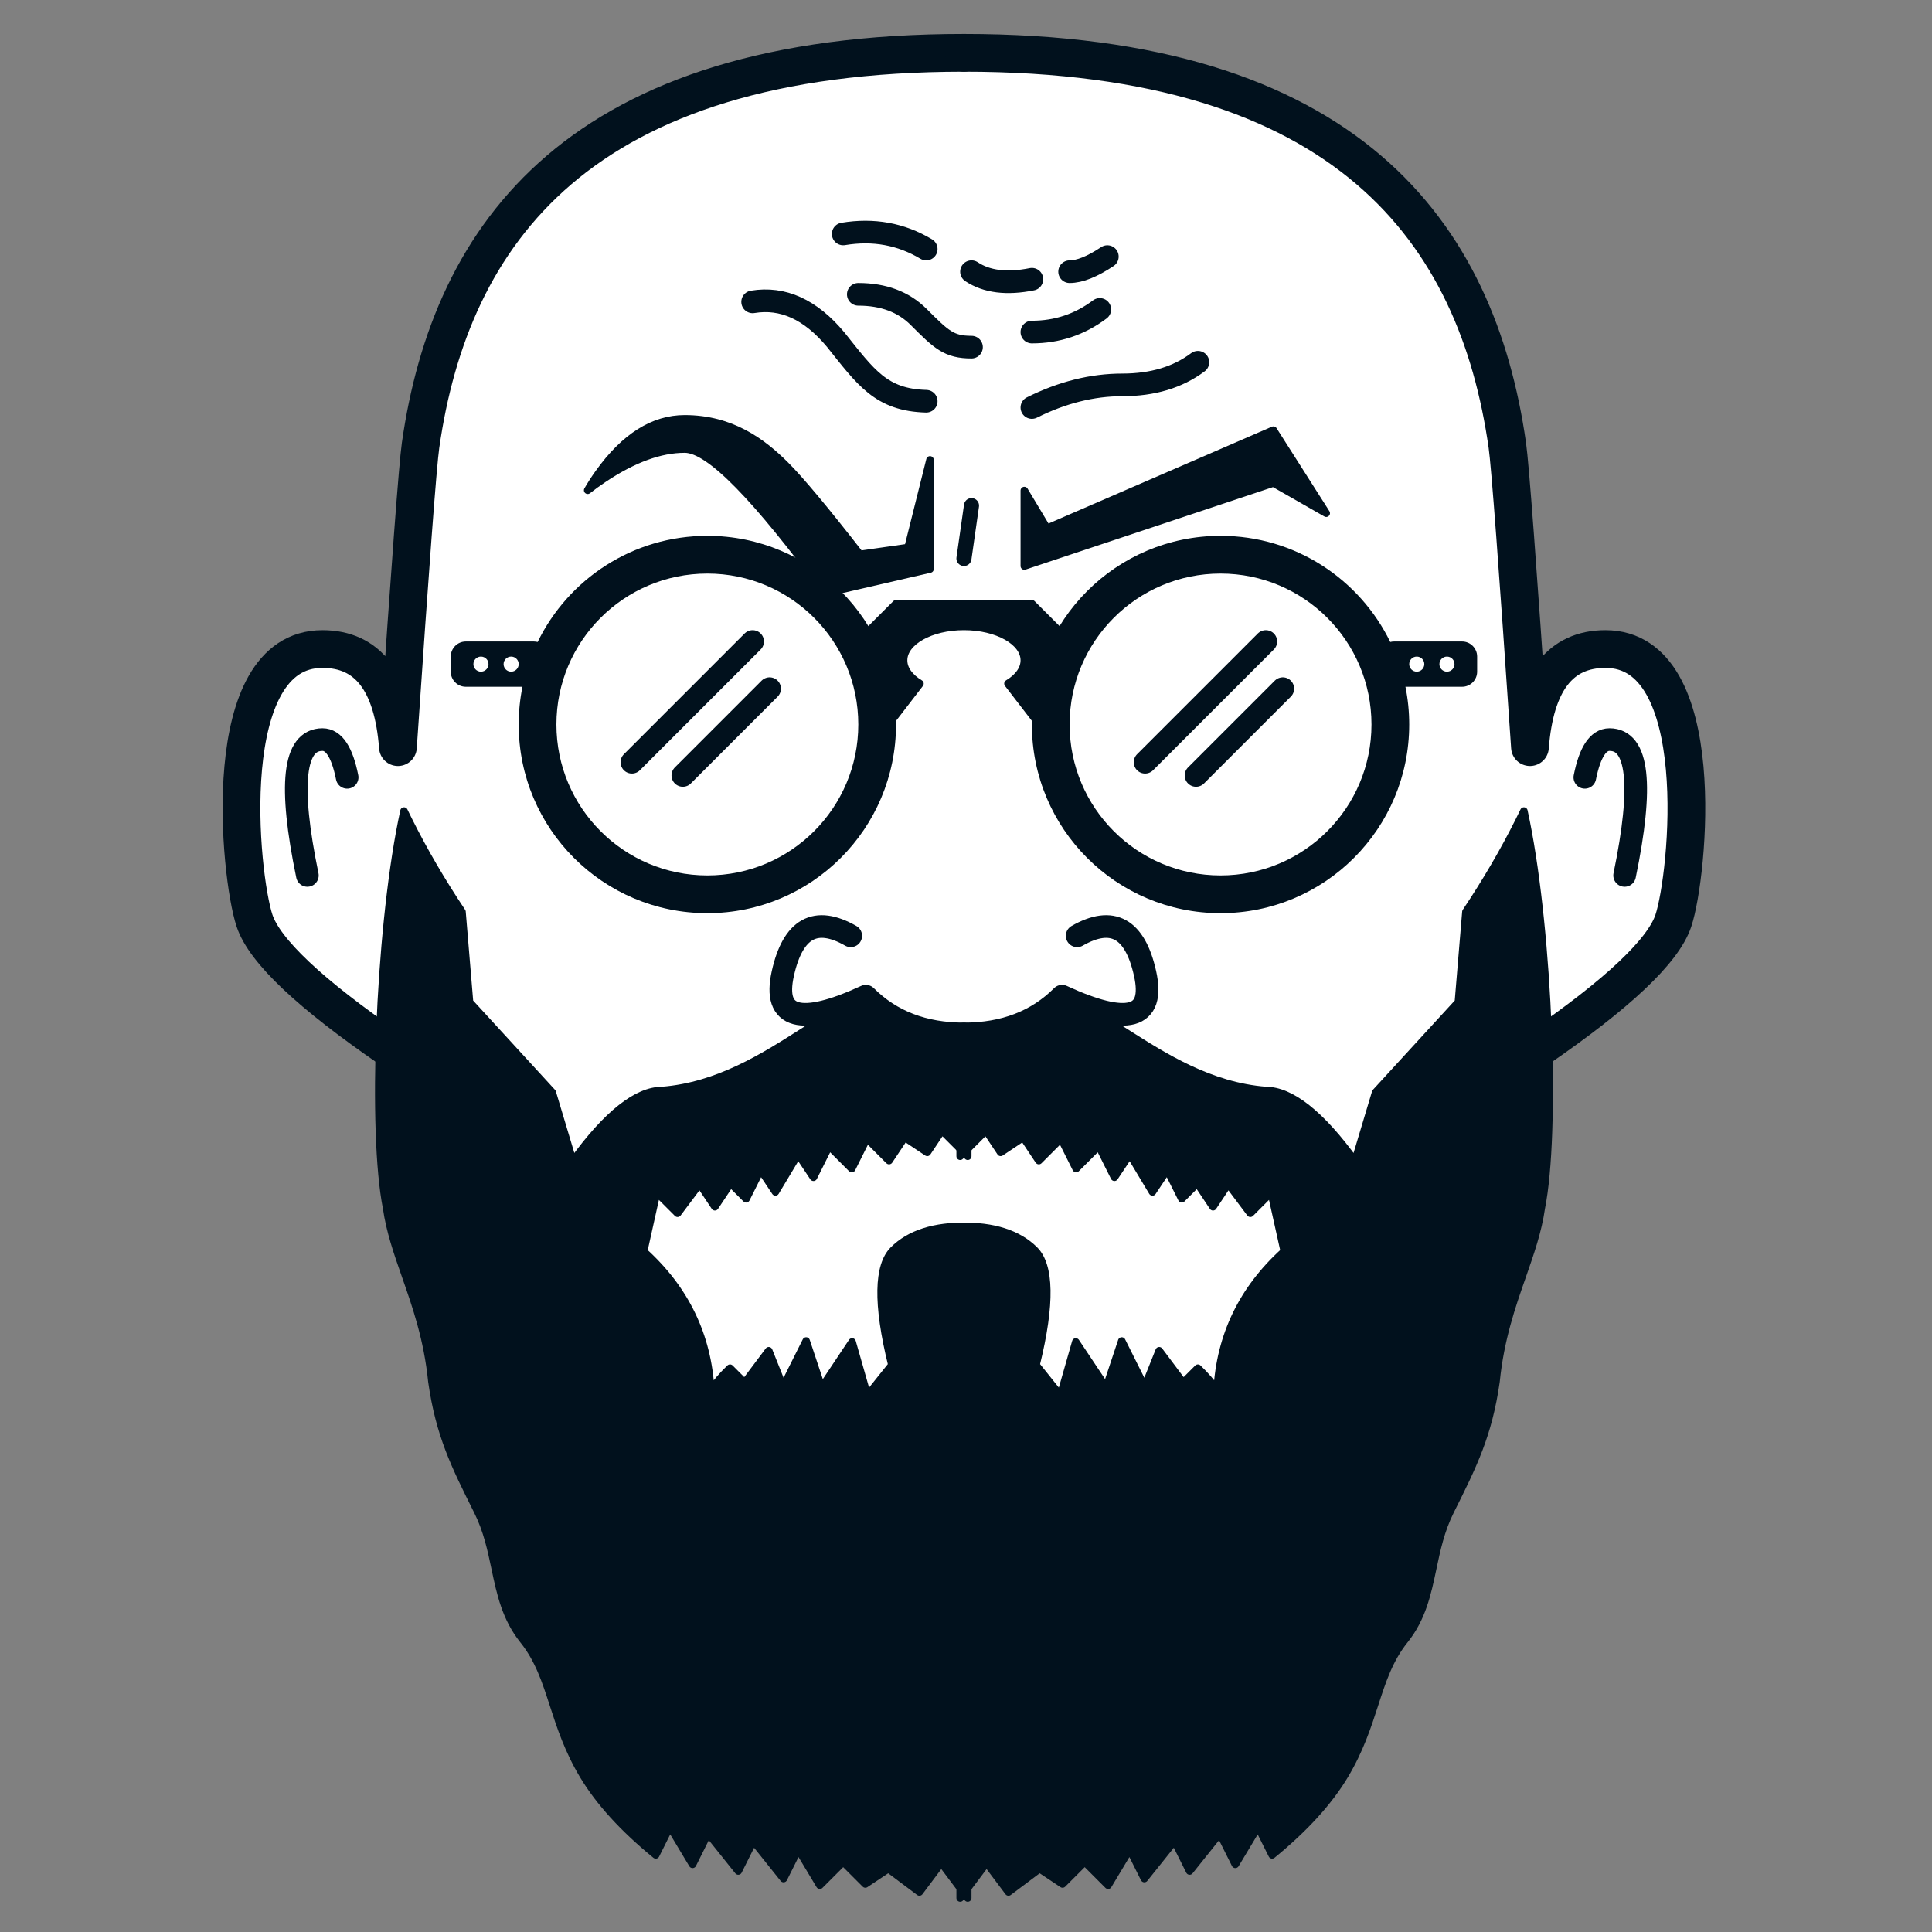 <svg height="256" viewBox="0 0 256 256" width="256" xmlns="http://www.w3.org/2000/svg"><rect x="0" y="0" width="256" height="256" fill="#808080" stroke="none"/><g fill="none" fill-rule="evenodd"><path d="m53 99c0-40.667 7-66.333 21-77s33.667-15.667 59-15c23.333 2 39.333 7.333 48 16 13 13 21 24 21 70 3.333-4.667 7-7 11-7 8 1.333 11.667 8.333 11 21-1 19-8 23-19 30-7.333 4.667-11 9-11 13l-36 52h-69l-36-62c-16.667-8-23.667-20-21-36 3-13 3-19 11-18 5.333.667 8.667 5 10 13z" fill="#fff"/><g stroke="#01111d" transform="translate(32 7)"><g stroke-linejoin="round"><path d="m19.729 132c-10.667-7.333-16.667-13-18-17-2-6-5-36 9-36 6 0 9.333 4.333 10 13 1.628-24.065 2.628-37.398 3-40 4-28 21-52 72-52" stroke-linecap="round" stroke-width="5"/><path d="m115.458 132c-10.667-7.333-16.667-13-18-17-2-6-5-36 9-36 6 0 9.333 4.333 10 13 1.628-24.065 2.628-37.398 3-40 4-28 21-52 72-52" stroke-linecap="round" stroke-width="5" transform="matrix(-1 0 0 1 287.186 0)"/><path d="m80.729 117c-4.667-2.667-7.667-1-9 5s2.333 7 11 3c3.333 3.333 7.667 5 13 5" stroke-linecap="round" stroke-width="3"/><path d="m104.995 117c-4.667-2.667-7.667-1-9 5-1.333 6 2.333 7 11 3 3.333 3.333 7.667 5 13 5" stroke-linecap="round" stroke-width="3" transform="matrix(-1 0 0 1 215.724 0)"/><path d="m58.729 48.5c6.158 0 10.272 3.065 13.354 6.146 1.982 1.982 5.271 5.921 9.863 11.818l6.38-.911 2.904-11.614v14.459l-13.708 3.163c-9.243-12.572-15.486-19.061-18.792-19.061-3.252 0-6.824 1.317-10.723 3.916-.762.508-1.474 1.023-2.135 1.544.423-.739.906-1.489 1.45-2.251 3.457-4.839 7.272-7.209 11.407-7.209z" fill="#01111d"/><path d="m103.729 58v10l33-11 7 4-7-11-30 13z" fill="#01111d" stroke-linecap="round"/></g><path d="m96.729 60-1 7" stroke-linecap="round" stroke-width="2"/><path d="m67.729 33c4-.667 7.667 1 11 5 4 5 6 8 12 8.167m14.0.833c4-2 8-3 12-3s7.333-1 10-3m-22-4c3.333 0 6.333-1 9-3m-32-2c3.333 0 6 1 8 3 3 3 4 4 7 4m-17-15c4-.667 7.667 0 11 2m6 3c2 1.333 4.667 1.667 8 1m5-1c1.333 0 3-.667 5-2m-106 82c-2.486-12-1.819-18 2-18 1.514 0 2.605 1.667 3.271 5" stroke-linecap="round" stroke-linejoin="round" stroke-width="3"/><path d="m179.47 109c-2.486-12-1.819-18 2-18 1.514 0 2.605 1.667 3.271 5" stroke-linecap="round" stroke-linejoin="round" stroke-width="3" transform="matrix(-1 0 0 1 362.741 0)"/></g><g fill="#01111d" stroke="#01111d" stroke-linejoin="round" transform="translate(50.688 109)"><path d="m2.848-1.526c.211.437.424.871.639 1.302 2.009 4.018 4.356 8.036 7.04 12.053l.997 11.958 10.962 11.958 2.739 9.13c4.564-6.314 8.516-9.365 11.796-9.377 7.441-.578 13.548-4.486 18.525-7.654 3.76-2.394 6.906-4.346 9.494-4.346 2.265 2.058 3.046 2.449 5.132 3.018 1.25.341 3.707.681 7.368 1.028v16.661l-3.422-3.422-1.939 2.909-3-2-2.061 3.091-2.941-2.941-2 4-3-3-2.075 4.15-2.04-3.059-3 5-1.96-2.941-1.925 3.85-2.059-2.059-2.078 3.117-2.024-3.036-2.922 3.896-2.764-2.764-1.739 7.825c5.53 5.005 8.497 11.15 8.901 18.432.674-.986 1.523-1.973 2.551-2.959l1.942 1.942 3.188-4.251 1.917 4.792 3.042-6.084 2.058 6.175 4.033-6.049 2.031 7.108 3.241-4.051c-2.018-8.181-1.848-13.195.191-15.234 2.161-2.161 5.435-3.229 9.854-3.141v88.995l-3.5-4.667-2.9 3.867-4.117-3.088-3.047 2.031-2.936-2.936-3.099 3.099-2.861-4.768-1.942 3.884-4-5-2 4-4-5-2.058 4.116-3-5-1.874 3.747c-4.294-3.508-7.49-7.02-9.595-10.528-2.013-3.355-3.029-6.481-3.969-9.382-1.012-3.124-1.927-5.981-3.993-8.563-2.315-2.893-3.008-6.109-3.716-9.474-.523-2.484-1.058-5.05-2.34-7.615-3.027-6.054-5.039-10.091-6.048-17.153-.566-5.652-2.091-10.003-3.483-13.984-1.079-3.086-2.079-5.954-2.516-9.009-2.002-10.053-1.006-36.128 2.004-51.176.093-.467.193-.944.298-1.427z"/><path d="m79.889-1.526c.211.437.424.871.639 1.302 2.009 4.018 4.356 8.036 7.04 12.053l.997 11.958 10.962 11.958 2.739 9.13c4.564-6.314 8.516-9.365 11.796-9.377 7.441-.578 13.548-4.486 18.525-7.654 3.76-2.394 6.906-4.346 9.494-4.346 2.265 2.058 3.046 2.449 5.132 3.018 1.25.341 3.707.681 7.368 1.028v16.661l-3.422-3.422-1.939 2.909-3-2-2.061 3.091-2.941-2.941-2 4-3-3-2.075 4.15-2.04-3.059-3 5-1.96-2.941-1.925 3.85-2.059-2.059-2.078 3.117-2.024-3.036-2.922 3.896-2.764-2.764-1.739 7.825c5.53 5.005 8.497 11.15 8.901 18.432.674-.986 1.523-1.973 2.551-2.959l1.942 1.942 3.188-4.251 1.917 4.792 3.042-6.084 2.058 6.175 4.033-6.049 2.031 7.108 3.241-4.051c-2.018-8.181-1.848-13.195.191-15.234 2.161-2.161 5.435-3.229 9.854-3.141v88.995l-3.5-4.667-2.9 3.867-4.117-3.088-3.047 2.031-2.936-2.936-3.099 3.099-2.861-4.768-1.942 3.884-4-5-2 4-4-5-2.058 4.116-3-5-1.874 3.747c-4.294-3.508-7.49-7.02-9.595-10.528-2.013-3.355-3.029-6.481-3.969-9.382-1.012-3.124-1.927-5.981-3.993-8.563-2.315-2.893-3.008-6.109-3.716-9.474-.523-2.484-1.058-5.05-2.34-7.615-3.027-6.054-5.039-10.091-6.048-17.153-.566-5.652-2.091-10.003-3.483-13.984-1.079-3.086-2.079-5.954-2.516-9.009-2.002-10.053-1.006-36.128 2.004-51.176.093-.467.193-.944.298-1.427z" transform="matrix(-1 0 0 1 231.122 0)"/></g><g transform="translate(59.729 71)"><path d="m34 0c13.807 0 25 11.193 25 25s-11.193 25-25 25-25-11.193-25-25c0-1.712.172-3.384.5-5l-7.5-0c-1.105 0-2-.895-2-2v-2c0-1.105.895-2 2-2h9c.177 0 .349.023.512.066 4.055-8.327 12.601-14.066 22.488-14.066zm0 5c-11.046 0-20 8.954-20 20s8.954 20 20 20 20-8.954 20-20-8.954-20-20-20z" fill="#01111d"/><path d="m111 0c13.807 0 25 11.193 25 25s-11.193 25-25 25c-13.807 0-25-11.193-25-25 0-1.712.172-3.384.5-5l-7.5-0c-1.105 0-2-.895-2-2v-2c0-1.105.895-2 2-2h9c.177 0 .349.023.512.066 4.055-8.327 12.601-14.066 22.488-14.066zm0 5c-11.046 0-20 8.954-20 20s8.954 20 20 20 20-8.954 20-20-8.954-20-20-20z" fill="#01111d" transform="matrix(-1 0 0 1 213 0)"/><g stroke="#01111d"><path d="m60 16.5c0 1.192.824 2.276 2.169 3.081l-4.169 5.419-3-12 4-4h18l4 4-3 12-4.168-5.42c1.345-.805 2.168-1.889 2.168-3.08 0-2.485-3.582-4.5-8-4.5s-8 2.015-8 4.5z" fill="#01111d" stroke-linejoin="round"/><path d="m24 30 16-16" stroke-linecap="round" stroke-width="3"/><path d="m92 30 16-16" stroke-linecap="round" stroke-width="3"/><path d="m30.75 31.75 11.5-11.5" stroke-linecap="round" stroke-width="3"/><path d="m98.75 31.75 11.5-11.5" stroke-linecap="round" stroke-width="3"/></g><circle cx="4" cy="17" fill="#fff" r="1"/><circle cx="8" cy="17" fill="#fff" r="1"/><circle cx="128" cy="17" fill="#fff" r="1"/><circle cx="132" cy="17" fill="#fff" r="1"/></g></g></svg>
